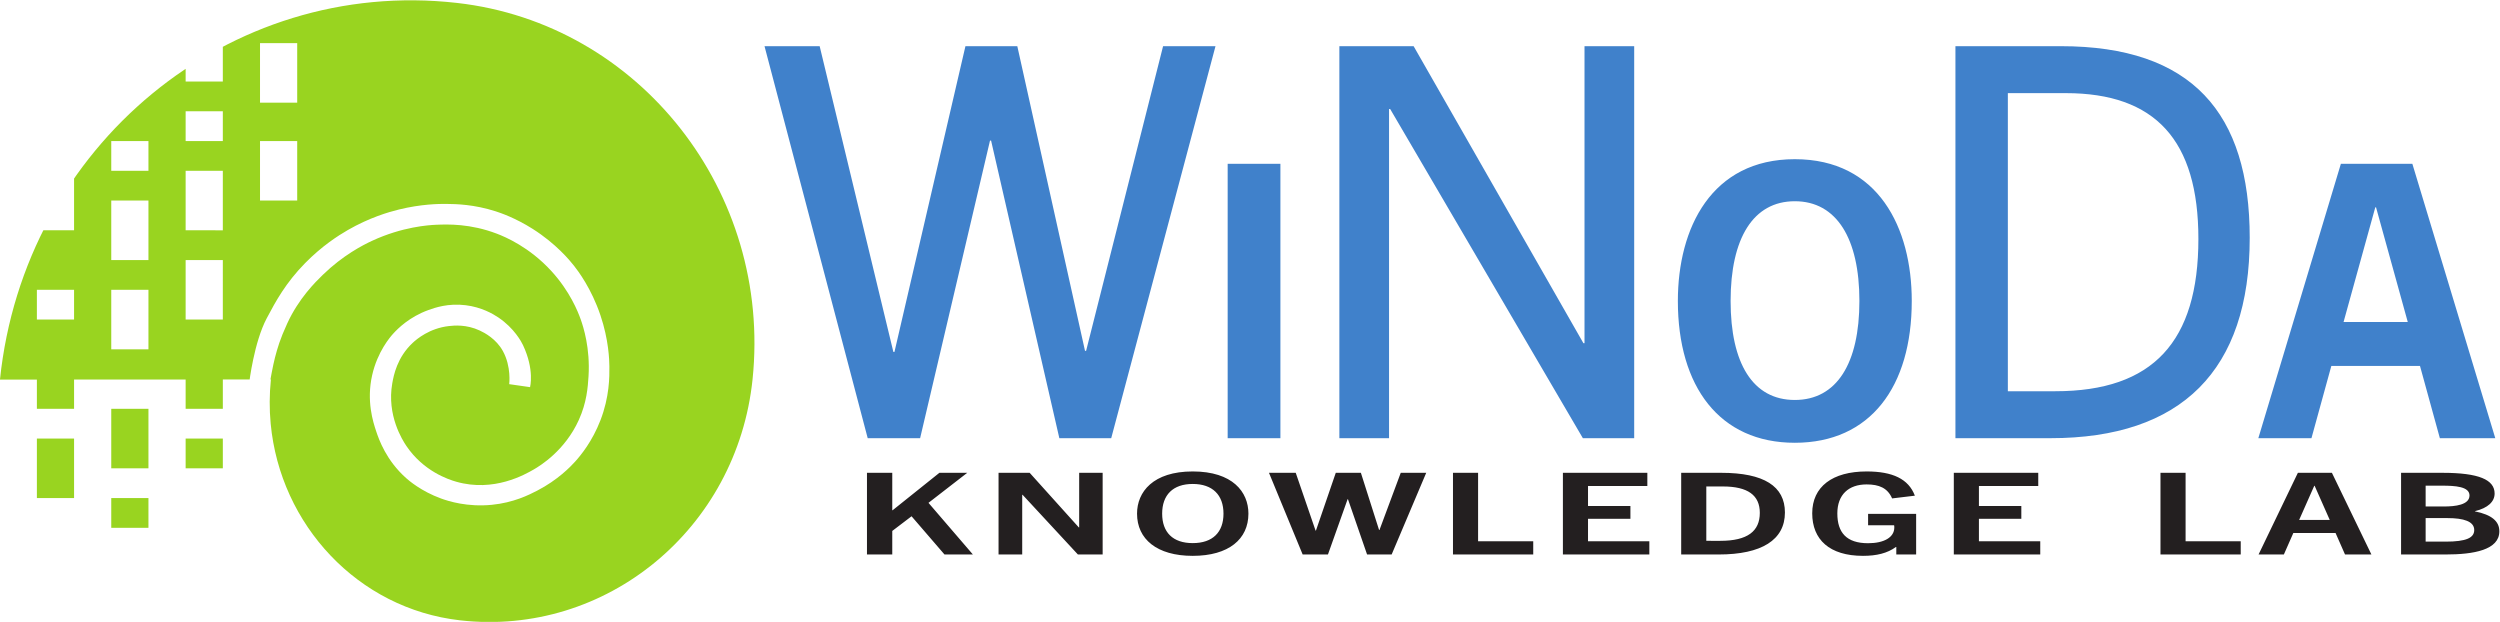 <?xml version="1.0" encoding="UTF-8" standalone="no"?>
<!-- Created with Inkscape (http://www.inkscape.org/) -->

<svg
   xmlns:dc="http://purl.org/dc/elements/1.1/"
   xmlns:cc="http://creativecommons.org/ns#"
   xmlns:rdf="http://www.w3.org/1999/02/22-rdf-syntax-ns#"
   xmlns:svg="http://www.w3.org/2000/svg"
   xmlns="http://www.w3.org/2000/svg"
   xmlns:sodipodi="http://sodipodi.sourceforge.net/DTD/sodipodi-0.dtd"
   xmlns:inkscape="http://www.inkscape.org/namespaces/inkscape"
   version="1.1"
   id="svg2"
   width="1015.582"
   height="252.611"
   viewBox="0 0 1015.582 252.611"
   sodipodi:docname="winoda-logo-white-back.svg"
   inkscape:version="0.92.4 (5da689c313, 2019-01-14)">
  <defs
     id="defs6">
    <clipPath
       clipPathUnits="userSpaceOnUse"
       id="clipPath18">
      <path
         d="m 2741.67,1855.59 v 1997.2 H 338.738 V 1855.59 Z M 617.996,3100.6 H 504.66 v 181.33 h 113.336 z m 0,-272.01 H 504.66 v 90.67 h 113.336 z m 226.672,453.34 H 731.332 v 90.67 h 113.336 z m 0,-272 H 731.332 v 181.34 h 113.336 z m 0,-272.01 H 731.332 v 181.34 h 113.336 z m 226.672,816.02 H 958.004 v 181.34 h 113.336 z m 0,-181.34 H 958.004 v 90.67 h 113.336 z m 0,-272 H 958.004 v 181.33 h 113.336 z m 0,-272.01 H 958.004 v 181.34 h 113.336 z m 226.67,661 h -113.34 v 181.34 h 113.34 z m 0,-298.32 h -113.34 v 181.33 h 113.34 z m 924.11,-669.63 c -24.88,-64.56 -60.22,-107.23 -77.18,-125.99 -14.27,-15.78 -52.96,-56.05 -115.77,-88.53 -25.22,-13.04 -71.99,-36.65 -138.47,-43.12 -74.08,-7.22 -131.32,10.89 -154.35,19.29 -60.94,22.23 -99,55.55 -106.69,62.42 -60.48,54.06 -82.4,116.84 -90.8,141.88 -9.84,29.33 -30.2,92.7 -12.48,171.38 16.25,72.2 55.52,117.05 63.55,125.98 14.86,16.51 50.38,51.83 107.83,72.64 19.86,7.19 60.32,21.32 113.5,14.75 48.55,-5.99 83.24,-26.22 99.87,-37.45 48.58,-32.8 70.47,-74.59 74.91,-83.99 35.69,-75.54 21.57,-128.25 21.57,-128.25 l -63.56,9.08 c 0,0 7.08,53.04 -19.3,101.01 -20.26,36.85 -55.31,55.43 -70.37,62.42 -41.19,19.15 -78.21,15.44 -94.2,13.62 -59.14,-6.71 -97.73,-39.57 -110.09,-51.07 -47.7,-44.37 -58.13,-99.24 -62.43,-123.71 -17.03,-97.17 31.07,-172.86 43.13,-190.68 51.91,-76.66 127.29,-101.91 152.09,-108.96 114.59,-32.57 209.39,22.08 236.08,37.46 20.02,11.54 95.09,57.61 137.33,150.95 24.1,53.27 27.43,99.65 29.51,132.79 5.36,85.57 -15.6,150.57 -23.84,173.65 -8.41,23.59 -32.91,85.67 -89.66,147.55 -66.96,73.02 -140.35,103.82 -165.71,113.5 -81.19,31 -149.75,28.75 -185,27.24 -22.64,-0.98 -102.67,-5.97 -195.21,-48.81 -28.27,-13.08 -88.67,-44.03 -149.82,-103.28 -23.03,-22.32 -74.13,-72.69 -108.96,-148.68 -22.64,-49.4 -29.63,-74.92 -37.45,-104.42 -6.17,-23.26 -15.49,-75.96 -15.49,-75.96 l -62.85,0.11 c 0,0 14.55,122.98 53.37,196.16 27.42,51.7 57.65,107.64 116.9,167.98 51.08,52.01 100.78,83.93 130.52,101.01 64.74,37.17 122.49,54.34 155.49,62.42 68.03,16.67 122.63,17.28 144.15,17.03 30.77,-0.36 84.69,-1.41 150.95,-22.7 13.46,-4.33 59.27,-19.73 112.36,-53.35 71.5,-45.27 113.55,-96.59 125.98,-112.36 12.26,-15.54 52.98,-69.17 80.59,-150.95 25.25,-74.81 27.04,-136.2 27.24,-155.49 0.33,-32.6 0.38,-92.91 -27.24,-164.57 z"
         id="path16"
         inkscape:connector-curvature="0" />
    </clipPath>
  </defs>
  <sodipodi:namedview
     id="namedview4"
     pagecolor="#ffffff"
     bordercolor="#000000"
     borderopacity="0.25"
     inkscape:showpageshadow="2"
     inkscape:pageopacity="0.0"
     inkscape:pagecheckerboard="0"
     inkscape:deskcolor="#d1d1d1"
     showgrid="false"
     fit-margin-top="0"
     fit-margin-left="0"
     fit-margin-right="0"
     fit-margin-bottom="0"
     inkscape:zoom="0.29733907"
     inkscape:cx="-62.767441"
     inkscape:cy="142.60056"
     inkscape:window-width="1920"
     inkscape:window-height="1017"
     inkscape:window-x="-8"
     inkscape:window-y="1061"
     inkscape:window-maximized="1"
     inkscape:current-layer="g8" />
  <g
     id="g8"
     inkscape:groupmode="layer"
     inkscape:label="ink_ext_XXXXXX"
     transform="matrix(1.333,0,0,-1.333,-52.29,506.864)">
    <g
       id="g10"
       transform="scale(0.1)">
      <g
         id="g12">
        <g
           id="g14"
           clip-path="url(#clipPath18)">
          <path
             d="m 1940.84,2646.32 c 9.91,95.68 -57.73,181.81 -151.08,192.4 -116.69,13.24 -221.32,-72.99 -233.71,-192.58 -15.49,-149.49 90.2,-284.1 236.06,-300.63 182.32,-20.68 345.82,114.04 365.18,300.91 24.19,233.58 -140.95,443.89 -368.85,469.74 -284.88,32.31 -540.34,-178.2 -570.59,-470.18 -4.72,-45.62 -4.83,-90.68 -0.7,-134.67 28.93,-307.95 265.44,-563.96 577.02,-599.3 445.13,-50.48 844.3,278.44 891.55,734.66 59.08,570.27 -344.09,1083.72 -900.51,1146.82 C 1089.7,3872.37 466.02,3358.44 392.172,2645.59 l 825.678,0.39"
             style="fill:#99d420;fill-opacity:1;fill-rule:nonzero;stroke:none"
             id="path20"
             inkscape:connector-curvature="0" />
        </g>
      </g>
      <path
         d="m 504.66,2737.93 v -181.34 h 113.336 v 181.34 H 504.66"
         style="fill:#99d420;fill-opacity:1;fill-rule:nonzero;stroke:none"
         id="path22"
         inkscape:connector-curvature="0" />
      <path
         d="m 504.66,2465.92 v -181.34 h 113.336 v 181.34 H 504.66"
         style="fill:#99d420;fill-opacity:1;fill-rule:nonzero;stroke:none"
         id="path24"
         inkscape:connector-curvature="0" />
      <path
         d="m 731.332,2556.59 v -181.34 h 113.336 v 181.34 H 731.332"
         style="fill:#99d420;fill-opacity:1;fill-rule:nonzero;stroke:none"
         id="path26"
         inkscape:connector-curvature="0" />
      <path
         d="m 958.004,2465.92 v -90.67 h 113.336 v 90.67 H 958.004"
         style="fill:#99d420;fill-opacity:1;fill-rule:nonzero;stroke:none"
         id="path28"
         inkscape:connector-curvature="0" />
      <path
         d="m 958.004,2737.93 v -181.34 h 113.336 v 181.34 H 958.004"
         style="fill:#99d420;fill-opacity:1;fill-rule:nonzero;stroke:none"
         id="path30"
         inkscape:connector-curvature="0" />
      <path
         d="m 731.332,2284.58 v -90.67 h 113.336 v 90.67 H 731.332"
         style="fill:#99d420;fill-opacity:1;fill-rule:nonzero;stroke:none"
         id="path32"
         inkscape:connector-curvature="0" />
      <path
         d="m 3778.71,2467.05 317.8,1194.65 h -159.73 l -234.61,-928.44 h -3.32 l -206.32,928.44 h -158.07 l -216.3,-931.76 h -3.33 l -224.62,931.76 h -168.05 l 314.47,-1194.65 h 159.73 l 212.97,906.8 h 3.33 l 207.98,-906.8 z m 515.61,0 v 836.25 h -160.73 v -836.25 z m 1078.16,0 V 3661.7 h -151.41 v -905.14 h -3.33 L 4700.28,3661.7 H 4473.99 V 2467.05 h 151.41 v 1003.3 h 3.33 l 587.34,-1003.3 z m 489.5,-13.98 c 230.61,0 356.4,171.21 356.4,432.1 0,222.46 -101.33,432.11 -356.4,432.11 -253.9,0 -356.4,-209.65 -356.4,-432.11 0,-260.89 126.96,-432.1 356.4,-432.1 z m 0,130.45 c -128.12,0 -195.67,111.81 -195.67,301.65 0,191.01 68.72,303.99 195.67,303.99 126.95,0 196.84,-112.98 196.84,-303.99 0,-189.84 -68.72,-301.65 -196.84,-301.65 z m 779.01,-116.47 c 399.32,0 607.31,206.31 607.31,610.63 0,381.03 -176.37,584.02 -575.7,584.02 H 6351.47 V 2467.05 Z m -129.78,143.09 v 908.47 h 176.36 c 272.88,0 404.32,-143.1 404.32,-444.25 0,-312.81 -138.1,-464.22 -435.93,-464.22 z m 1485.46,-143.09 -252.74,836.25 h -217.79 l -251.58,-836.25 h 161.9 l 60.56,220.12 h 270.21 l 60.56,-220.12 z m -365.71,703.47 h 2.33 l 96.67,-349.41 h -195.67 l 96.67,349.41"
         style="fill:#4081cb;fill-opacity:1;fill-rule:nonzero;stroke:none"
         id="path34"
         inkscape:connector-curvature="0" />
      <path
         d="m 3357.15,2112.64 -135.32,157.37 118.13,91.52 h -84.86 l -142.53,-114.05 h -1.11 v 114.05 h -77.09 v -248.89 h 77.09 v 71.75 l 58.79,44.72 100.38,-116.47 z m 395.45,0 v 248.89 h -71.55 v -166.39 h -1.11 l -149.74,166.39 h -94.84 v -248.89 h 72.1 v 181.98 h 1.11 l 168.6,-181.98 z m 274.53,-4.16 c 109.82,0 169.72,50.96 169.72,128.6 0,66.21 -48.26,128.61 -169.72,128.61 -120.9,0 -169.71,-62.4 -169.71,-128.61 0,-77.64 60.45,-128.6 169.71,-128.6 z m 0,38.82 c -61,0 -93.17,33.28 -93.17,89.78 0,56.85 32.72,90.48 93.17,90.48 60.46,0 93.73,-33.63 93.73,-90.48 0,-56.5 -32.72,-89.78 -93.73,-89.78 z m 606.2,-34.66 105.37,248.89 h -77.64 l -64.89,-174.36 h -1.11 l -55.47,174.36 h -76.53 l -60.46,-176.1 h -1.11 l -60.45,176.1 h -81.53 l 102.61,-248.89 h 77.09 l 59.9,168.47 h 1.11 l 58.23,-168.47 z m 431.48,0 v 40.21 h -168.05 v 208.68 h -76.53 v -248.89 z m 353.85,0 v 40.21 h -186.91 v 68.63 h 129.23 v 38.83 h -129.23 v 61.01 h 180.81 v 40.21 h -257.34 v -248.89 z m 211.3,0 c 130.89,0 201.88,44.37 201.88,127.91 0,80.07 -63.78,120.98 -194.11,120.98 h -122.02 v -248.89 z m -37.71,41.6 v 165.69 h 50.47 c 76.54,0 112.59,-27.04 112.59,-80.42 0,-55.81 -37.16,-85.27 -120.36,-85.27 z m 639.47,-41.6 v 123.75 H 6085.3 v -34.66 h 79.31 c 0.56,-2.78 0.56,-4.86 0.56,-6.94 0,-29.81 -31.06,-47.83 -79.87,-47.83 -66,0 -93.73,32.58 -93.73,90.82 0,57.19 34.39,88.39 89.3,88.39 37.71,0 63.78,-10.75 77.64,-42.64 l 69.33,8.32 c -19.41,51.3 -68.22,73.84 -146.97,73.84 -104.27,0 -165.84,-46.45 -165.84,-127.57 0,-80.07 52.69,-129.64 154.74,-129.64 41.6,0 74.32,7.97 100.39,27.04 h 1.11 v -22.88 z m 378.25,0 v 40.21 h -186.91 v 68.63 h 129.23 v 38.83 h -129.23 v 61.01 h 180.81 v 40.21 h -257.35 v -248.89 z m 610.96,0 v 40.21 h -168.05 v 208.68 h -76.53 v -248.89 z m 398.22,0 -120.35,248.89 h -103.72 l -119.79,-248.89 h 77.09 l 28.84,65.51 h 128.67 l 28.84,-65.51 z M 7445,2322.01 h 1.11 l 46.03,-103.99 h -93.17 z m 399.88,-209.37 c 86.52,0 164.16,13.87 164.16,70.71 0,30.16 -22.74,50.27 -74.31,60.67 v 0.69 c 39.93,9.7 59.89,29.12 59.89,53.73 0,41.94 -47.69,63.09 -158.62,63.09 h -126.45 v -248.89 z m -60.46,146.28 v 63.44 h 50.47 c 39.94,0 83.2,-2.78 83.2,-29.81 0,-29.12 -44.37,-33.63 -77.65,-33.63 z m 0,-107.11 v 71.75 h 66.56 c 49.36,0 81.53,-10.05 81.53,-36.39 0,-23.57 -23.85,-35.36 -87.08,-35.36 h -61.01"
         style="fill:#231f20;fill-opacity:1;fill-rule:nonzero;stroke:none"
         id="path36"
         inkscape:connector-curvature="0" />
    </g>
  </g>
</svg>
